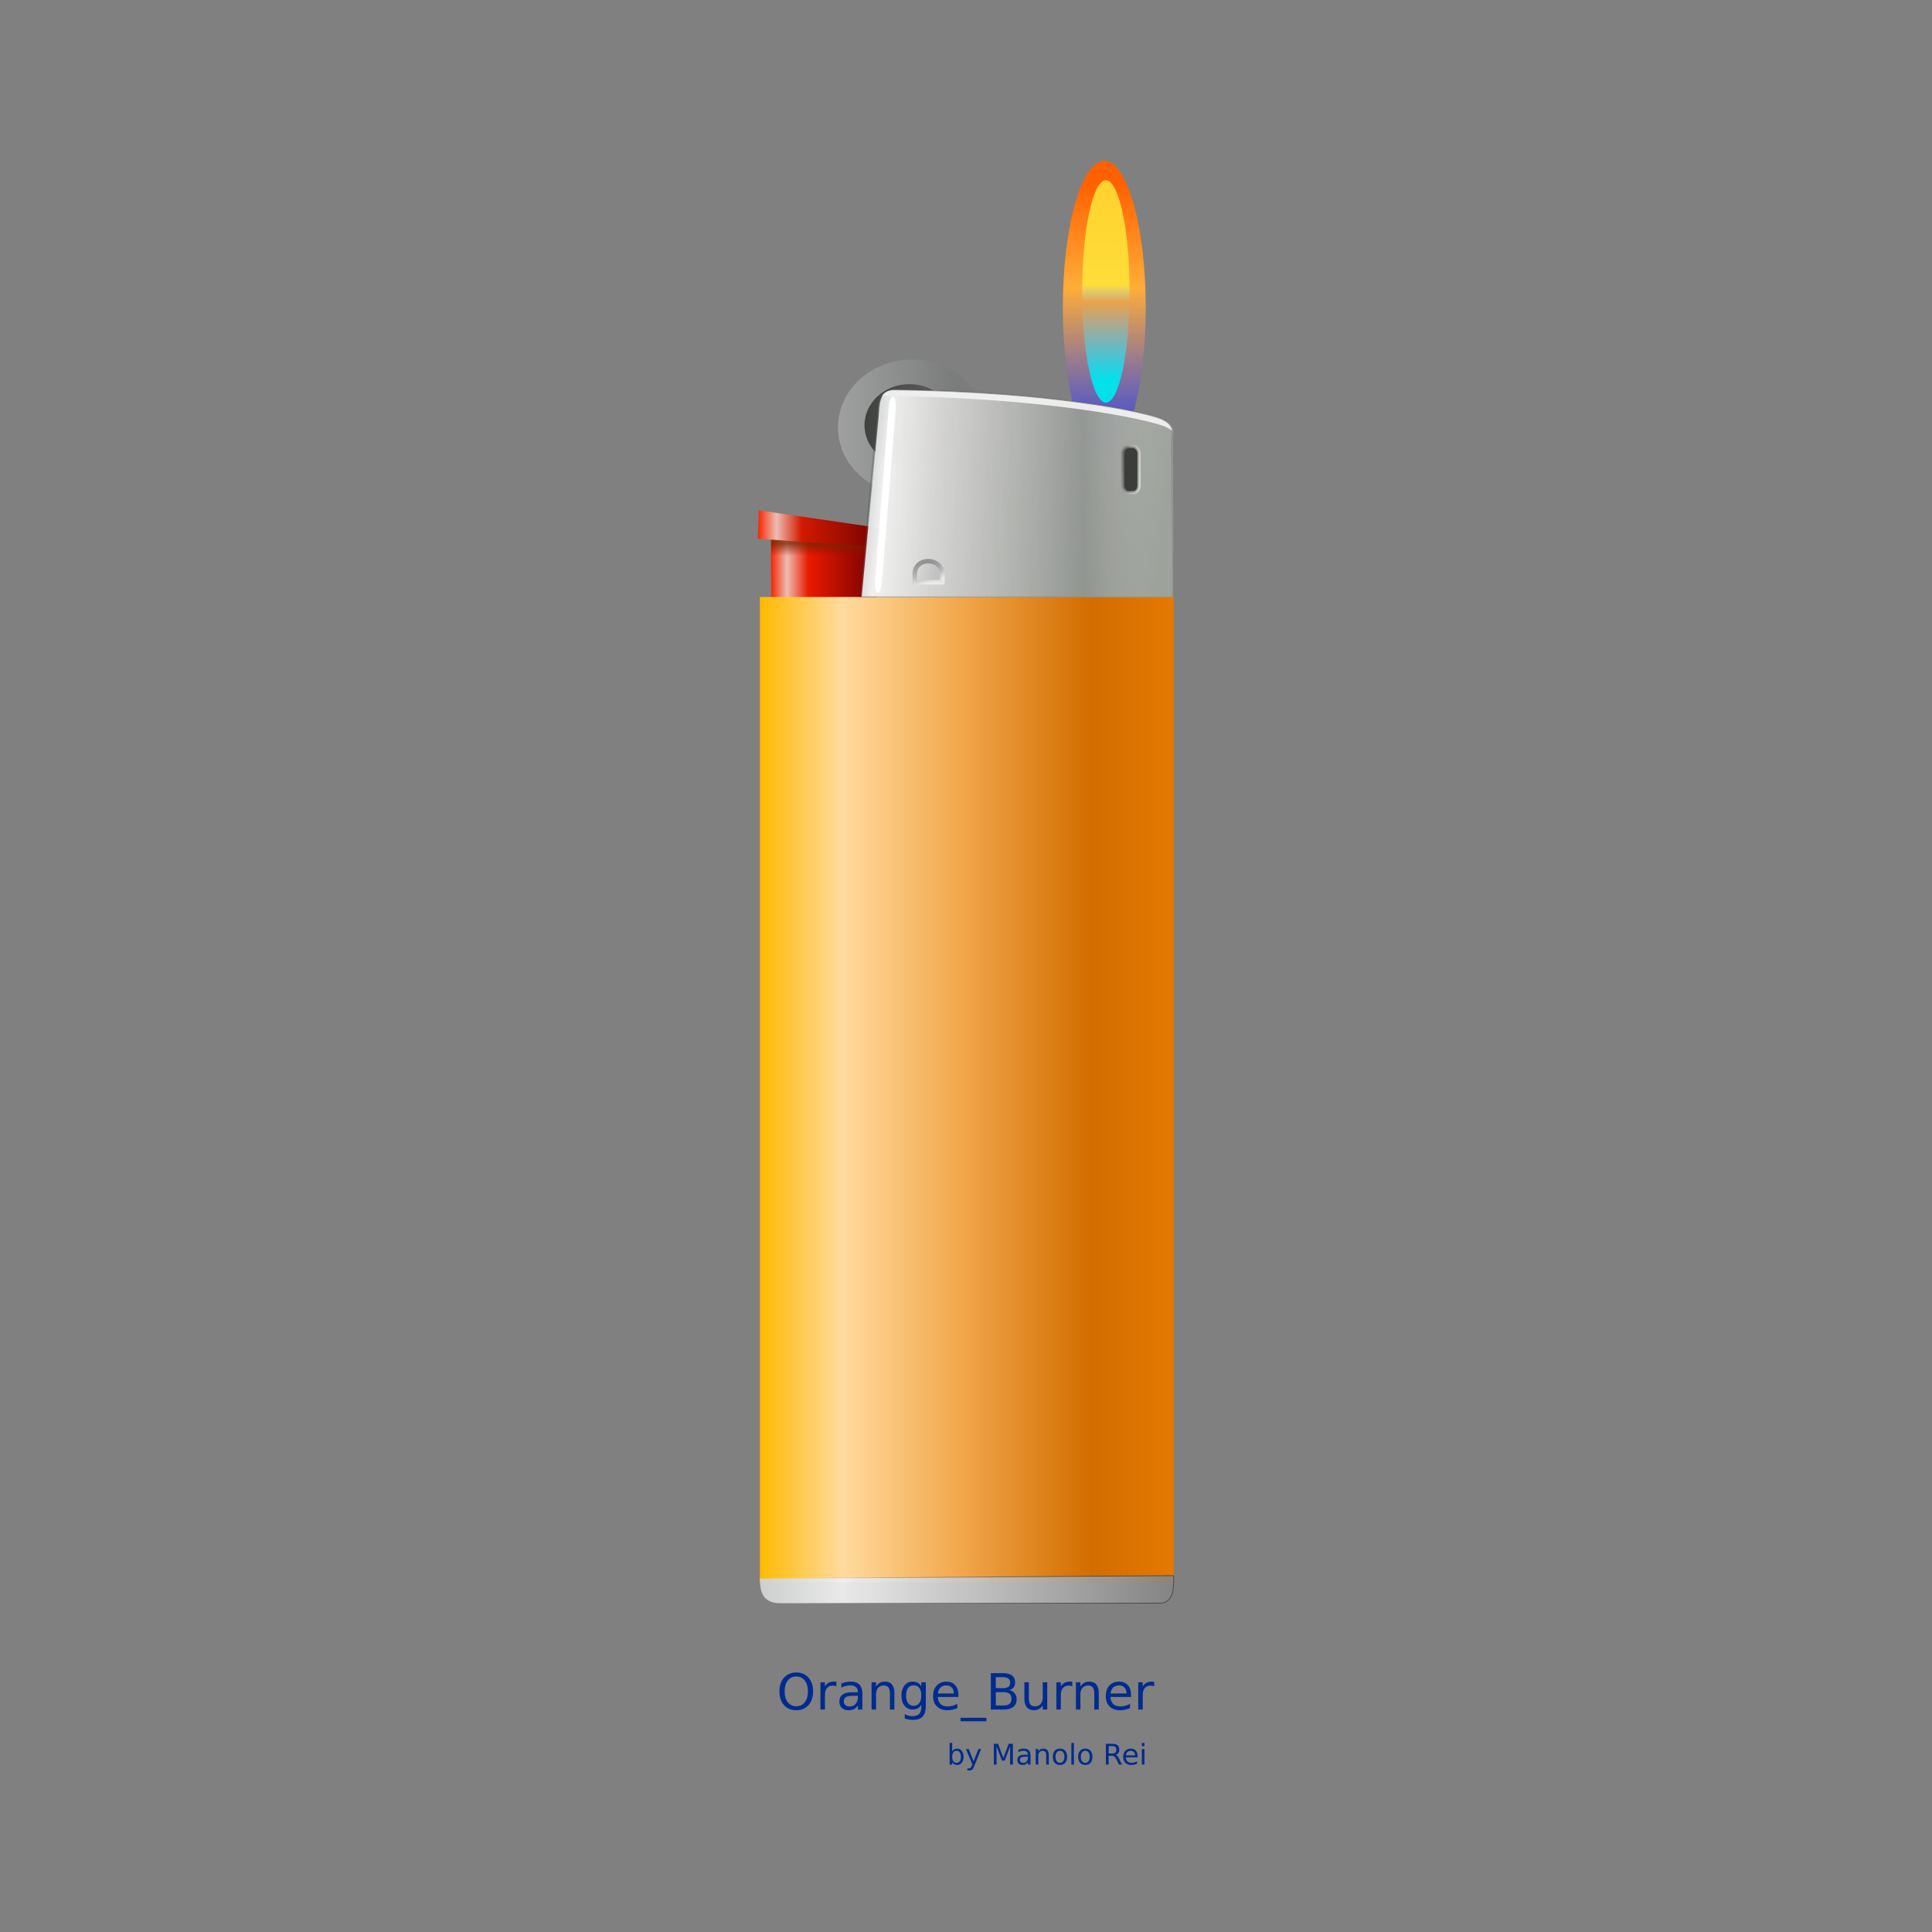<svg:svg xmlns:dc="http://purl.org/dc/elements/1.1/" xmlns:ns1="http://sodipodi.sourceforge.net/DTD/sodipodi-0.dtd" xmlns:ns2="http://www.inkscape.org/namespaces/inkscape" xmlns:ns4="http://creativecommons.org/ns#" xmlns:rdf="http://www.w3.org/1999/02/22-rdf-syntax-ns#" xmlns:svg="http://www.w3.org/2000/svg" height="1058.199" id="svg1" version="1.1" viewBox="-415.151 -88.186 1058.199 1058.199" width="1058.199" ns1:docname="_svgclean2.svg" ns1:version="0.32" ns2:version="0.48.3.1 r9886">
  <svg:rect x="-415.151" y="-88.186" width="1058.199" height="1058.199" fill="#808080" stroke="none"/>
  <svg:defs id="defs3">
    <svg:linearGradient gradientUnits="userSpaceOnUse" id="linearGradient12067" x1="-334.94" x2="-467.57" y1="295.48" y2="296.22" ns2:collect="always">
      <svg:stop id="stop12028" offset="0" style="stop-color:#7b7d7d" />
      <svg:stop id="stop12029" offset="1" style="stop-color:#b1b1b1" />
    </svg:linearGradient>
    <svg:linearGradient gradientUnits="userSpaceOnUse" id="linearGradient12068" x1="-424.34" x2="-309.3" y1="293.27" y2="293.27" ns2:collect="always">
      <svg:stop id="stop12043" offset="0" style="stop-color:#3e413e" />
      <svg:stop id="stop12044" offset="1" style="stop-color:#3e413e;stop-opacity:.525" />
    </svg:linearGradient>
    <svg:linearGradient gradientTransform="scale(.444 2.25)" gradientUnits="userSpaceOnUse" id="linearGradient12069" x1="-383.31" x2="-383.31" y1="7.608" y2="102.9" ns2:collect="always">
      <svg:stop id="stop9362" offset="0" style="stop-color:#ff6100" />
      <svg:stop id="stop11400" offset=".41" style="stop-color:#ffad38" />
      <svg:stop id="stop9363" offset="1" style="stop-color:#2d43ea;stop-opacity:.881" />
    </svg:linearGradient>
    <svg:linearGradient gradientTransform="scale(.444 2.25)" gradientUnits="userSpaceOnUse" id="linearGradient12070" x1="-380.62" x2="-380.62" y1="50.939" y2="97.887" ns2:collect="always">
      <svg:stop id="stop9367" offset="0" style="stop-color:#ffe838;stop-opacity:.831" />
      <svg:stop id="stop10778" offset=".18" style="stop-color:#80e4ff;stop-opacity:0" />
      <svg:stop id="stop9368" offset="1" style="stop-color:#02e1ea" />
    </svg:linearGradient>
    <svg:linearGradient gradientTransform="matrix(.991 0 0 1.009 0 49.035)" gradientUnits="userSpaceOnUse" id="linearGradient12071" x1="272.63" x2="335.58" y1="293.83" y2="293.83" ns2:collect="always">
      <svg:stop id="stop5489" offset="0" style="stop-color:#f62400" />
      <svg:stop id="stop5491" offset=".15" style="stop-color:#eebcb2" />
      <svg:stop id="stop5492" offset=".35" style="stop-color:#ea1a00" />
      <svg:stop id="stop5490" offset="1" style="stop-color:#700000" />
    </svg:linearGradient>
    <svg:linearGradient gradientTransform="matrix(.991 0 0 1.009 0 49.035)" gradientUnits="userSpaceOnUse" id="linearGradient12072" x1="303.53" x2="303.15" y1="269.56" y2="313.93" ns2:collect="always">
      <svg:stop id="stop6127" offset="0" style="stop-color:#752400" />
      <svg:stop id="stop6132" offset=".16" style="stop-color:#881200;stop-opacity:0" />
      <svg:stop id="stop6134" offset=".25" style="stop-color:#8d0d00;stop-opacity:0" />
      <svg:stop id="stop6133" offset=".76" style="stop-color:#920900;stop-opacity:0" />
      <svg:stop id="stop6130" offset="1" style="stop-color:#9c0000;stop-opacity:.593" />
    </svg:linearGradient>
    <svg:linearGradient gradientTransform="matrix(.648 0 0 1.543 67.894 39.605)" gradientUnits="userSpaceOnUse" id="linearGradient12073" x1="302.1" x2="675.28" y1="389.06" y2="389.06" ns2:collect="always">
      <svg:stop id="stop1686" offset="0" style="stop-color:#ffba00" />
      <svg:stop id="stop1689" offset=".2" style="stop-color:#ffdb9e" />
      <svg:stop id="stop1690" offset=".47" style="stop-color:#f2aa4f" />
      <svg:stop id="stop1691" offset=".8" style="stop-color:#d26d00" />
      <svg:stop id="stop1687" offset="1" style="stop-color:#e57900" />
    </svg:linearGradient>
    <svg:linearGradient gradientTransform="matrix(4.1 0 0 .244 67.894 39.605)" gradientUnits="userSpaceOnUse" id="linearGradient12074" x1="47.737" x2="106.76" y1="3662.6" y2="3662.6" ns2:collect="always">
      <svg:stop id="stop1698" offset="0" style="stop-color:#cfd0d0" />
      <svg:stop id="stop1700" offset=".2" style="stop-color:#f0f0f0;stop-opacity:.969" />
      <svg:stop id="stop1699" offset="1" style="stop-color:#848484;stop-opacity:.941" />
    </svg:linearGradient>
    <svg:linearGradient gradientTransform="matrix(3.85 0 0 .26 0 49.035)" gradientUnits="userSpaceOnUse" id="linearGradient12075" x1="130.62" x2="73.86" y1="3386.8" y2="3386.8" ns2:collect="always">
      <svg:stop id="stop6762" offset="0" style="stop-color:#3f3e3f;stop-opacity:.915" />
      <svg:stop id="stop6763" offset="1" style="stop-color:#000000;stop-opacity:0" />
    </svg:linearGradient>
    <svg:linearGradient gradientTransform="matrix(1.85 0 0 .54 0 49.035)" gradientUnits="userSpaceOnUse" id="linearGradient12076" x1="141.82" x2="181.51" y1="486.74" y2="486.74" ns2:collect="always">
      <svg:stop id="stop6121" offset="0" style="stop-color:#f62400" />
      <svg:stop id="stop6122" offset=".15" style="stop-color:#eebcb2" />
      <svg:stop id="stop6123" offset=".35" style="stop-color:#d21a00" />
      <svg:stop id="stop6124" offset="1" style="stop-color:#700000" />
    </svg:linearGradient>
    <svg:linearGradient gradientTransform="matrix(1.227 0 0 .815 0 49.035)" gradientUnits="userSpaceOnUse" id="linearGradient12077" x1="264.88" x2="409.54" y1="278.03" y2="288.27" ns2:collect="always">
      <svg:stop id="stop1715" offset="0" style="stop-color:#cdd1d5" />
      <svg:stop id="stop1716" offset=".07" style="stop-color:#ffffff" />
      <svg:stop id="stop1717" offset=".24" style="stop-color:#e6e5e5" />
      <svg:stop id="stop1718" offset="1" style="stop-color:#959a93" />
    </svg:linearGradient>
    <svg:linearGradient gradientTransform="matrix(1.227 0 0 .815 0 49.035)" gradientUnits="userSpaceOnUse" id="linearGradient12078" x1="208.3" x2="434.42" y1="288.47" y2="287.58" ns2:collect="always">
      <svg:stop id="stop2342" offset="0" style="stop-color:#fffff9;stop-opacity:0" />
      <svg:stop id="stop2344" offset=".71" style="stop-color:#757975;stop-opacity:.831" />
      <svg:stop id="stop2345" offset="1" style="stop-color:#fffffd;stop-opacity:0" />
    </svg:linearGradient>
    <svg:linearGradient gradientTransform="matrix(1.226 0 0 .816 0 49.035)" gradientUnits="userSpaceOnUse" id="linearGradient12079" x1="227.61" x2="381.16" y1="239.37" y2="373.27" ns2:collect="always">
      <svg:stop id="stop2968" offset="0" style="stop-color:#474b4b;stop-opacity:.644" />
      <svg:stop id="stop2969" offset="1" style="stop-color:#000000;stop-opacity:0" />
    </svg:linearGradient>
    <svg:linearGradient gradientTransform="matrix(2.677 0 0 .374 -3.317 47.829)" gradientUnits="userSpaceOnUse" id="linearGradient12080" x1="126.46" x2="189.79" y1="522.71" y2="522.71" ns2:collect="always">
      <svg:stop id="stop3609" offset="0" style="stop-color:#ececec" />
      <svg:stop id="stop3610" offset="1" style="stop-color:#ffffff;stop-opacity:.797" />
    </svg:linearGradient>
    <svg:linearGradient gradientTransform="matrix(.828 0 0 2.341 -305.02 .833)" gradientUnits="userSpaceOnUse" id="linearGradient12081" x1="930.59" x2="956.12" y1="113.42" y2="119.47" ns2:collect="always">
      <svg:stop id="stop4238" offset="0" style="stop-color:#000000" />
      <svg:stop id="stop4239" offset="1" style="stop-color:#ffffff;stop-opacity:.924" />
    </svg:linearGradient>
    <svg:linearGradient gradientTransform="matrix(1.145 0 0 .873 0 49.035)" gradientUnits="userSpaceOnUse" id="linearGradient12082" x1="320.27" x2="301.79" y1="331.58" y2="328.9" ns2:collect="always">
      <svg:stop id="stop8012" offset="0" style="stop-color:#bcbcbc" />
      <svg:stop id="stop8013" offset="1" style="stop-color:#ececec" />
    </svg:linearGradient>
    <svg:linearGradient gradientTransform="matrix(.532 0 0 .413 184.42 209.34)" gradientUnits="userSpaceOnUse" id="linearGradient12083" x1="320.89" x2="334.48" y1="296.06" y2="325.26" ns2:collect="always">
      <svg:stop id="stop8019" offset="0" style="stop-color:#000000;stop-opacity:.432" />
      <svg:stop id="stop8020" offset="1" style="stop-color:#ffffff;stop-opacity:.737" />
    </svg:linearGradient>
    <svg:linearGradient gradientTransform="matrix(.189 0 0 5.292 5.786 47.185)" gradientUnits="userSpaceOnUse" id="linearGradient12084" x1="1821" x2="1929.5" y1="42.116" y2="41.981" ns2:collect="always">
      <svg:stop id="stop9891" offset="0" style="stop-color:#ffffff" />
      <svg:stop id="stop9892" offset="1" style="stop-color:#ffffff;stop-opacity:.966" />
    </svg:linearGradient>
  </svg:defs>
  <ns1:namedview bordercolor="#666666" borderopacity="1.0" id="base" pagecolor="#ffffff" showgrid="false" ns2:current-layer="layer1" ns2:cx="157.78184" ns2:cy="280.07912" ns2:pageopacity="0.0" ns2:pageshadow="2" ns2:window-height="645" ns2:window-maximized="0" ns2:window-width="674" ns2:window-x="0" ns2:window-y="0" ns2:zoom="0.66279463" />
  <svg:g id="layer1" transform="translate(-139.86 -36.777)" ns2:groupmode="layer" ns2:label="Layer 1">
    <svg:g id="g12050" transform="matrix(.937 0 0 .937 -106.15 -54.268)">
      <svg:g id="g12045" transform="matrix(.754 0 0 .689 629.29 50.797)">
        <svg:path d="m-309.3 293.27c0 31.768-25.753 57.522-57.522 57.522-31.768 0-57.522-25.753-57.522-57.522 0-31.768 25.753-57.522 57.522-57.522 31.768 0 57.522 25.753 57.522 57.522z" id="path11401" style="fill-rule:evenodd;fill:url(#linearGradient12067)" ns1:cx="-366.81799" ns1:cy="293.26581" ns1:rx="57.521587" ns1:ry="57.521587" ns1:type="arc" />
        <svg:path d="m-309.3 293.27c0 31.768-25.753 57.522-57.522 57.522-31.768 0-57.522-25.753-57.522-57.522 0-31.768 25.753-57.522 57.522-57.522 31.768 0 57.522 25.753 57.522 57.522z" id="path12030" style="fill-rule:evenodd;fill:url(#linearGradient12068)" transform="matrix(.607 0 0 .607 -146.21 113.5)" ns1:cx="-366.81799" ns1:cy="293.26581" ns1:rx="57.521587" ns1:ry="57.521587" ns1:type="arc" />
      </svg:g>
      <svg:path d="m-145.22 121.64c0 68.224-10.555 123.53-23.574 123.53-13.02 0-23.574-55.306-23.574-123.53s10.555-123.53 23.574-123.53c13.02 0 23.574 55.306 23.574 123.53z" id="path8735" style="fill-rule:evenodd;fill:url(#linearGradient12069)" transform="matrix(1.028 0 0 .695 638.52 98.437)" ns1:cx="-168.79286" ns1:cy="121.64401" ns1:rx="23.574421" ns1:ry="123.52997" ns1:type="arc" />
      <svg:path d="m-145.22 121.64c0 68.224-10.555 123.53-23.574 123.53-13.02 0-23.574-55.306-23.574-123.53s10.555-123.53 23.574-123.53c13.02 0 23.574 55.306 23.574 123.53z" id="path9364" style="fill-rule:evenodd;fill:url(#linearGradient12070)" transform="matrix(.588 0 0 .526 565.19 109.43)" ns1:cx="-168.79286" ns1:cy="121.64401" ns1:rx="23.574421" ns1:ry="123.52997" ns1:type="arc" />
      <svg:path d="m270.42 313.76 61.17 8.17 0.98 55.31c0 1.12-0.44-17.18-0.98-17.18l-61.17 1.01s-0.54-47.31 0-47.31z" id="rect4861" style="fill-rule:evenodd;fill:url(#linearGradient12071)" ns1:nodetypes="cccccc" ns2:connector-curvature="0" />
      <svg:path d="m270.42 313.76 61.17 8.17 0.98 55.31c0 1.12-0.44-17.18-0.98-17.18l-61.17 1.01s-0.54-47.31 0-47.31z" id="path6125" style="opacity:.744;fill-rule:evenodd;fill:url(#linearGradient12072)" ns1:nodetypes="cccccc" ns2:connector-curvature="0" />
      <svg:rect height="575.83" id="rect1061" style="fill-rule:evenodd;fill:url(#linearGradient12073)" width="241.85" x="263.68" y="352.03" />
      <svg:path d="m263.7 925.79 241.85-1.69c0 4.8 0.81 16.18-8.16 16.09h-222.32c-11.27 0-11.37-9.6-11.37-14.4z" id="rect1062" style="opacity:.967;stroke-linejoin:round;fill-rule:evenodd;stroke:url(#linearGradient12075);stroke-width:.438;fill:url(#linearGradient12074)" ns1:nodetypes="ccccc" ns2:connector-curvature="0" />
      <svg:path d="m263.07 301.35 72.8 10.66-1.94 10.79-71.49-4.82 0.63-16.63z" id="rect5493" style="fill-rule:evenodd;fill:url(#linearGradient12076)" ns1:nodetypes="ccccc" ns2:connector-curvature="0" />
      <svg:path d="m333.15 245.83c0.39-5.18 0-15.04 9.32-14.93 93.89 1.1 145.55 12.91 155.28 16.5 9.6 3.53 7.59 9.22 7.49 12.18v92.42h-182.06l9.97-106.17z" id="rect1701" style="opacity:.967;fill-rule:evenodd;fill:url(#linearGradient12077)" ns1:nodetypes="cszcsccc" ns2:connector-curvature="0" />
      <svg:path d="m332.35 245.83c0.4-5.18 0-15.04 9.32-14.93 93.89 1.1 145.56 12.91 155.28 16.5 9.61 3.53 7.59 9.22 7.5 12.18v92.42h-182.06l9.96-106.17z" id="path1712" style="opacity:.597;stroke-linejoin:bevel;fill-rule:evenodd;stroke:url(#linearGradient12079);stroke-width:.812;fill:url(#linearGradient12078)" ns1:nodetypes="cszcsccc" ns2:connector-curvature="0" />
      <svg:path d="m341.94 231.28c-3.35-0.04-5.43 1.24-6.75 3.09 99.17 1.35 153.9 13.82 164.25 17.63 2.38 0.88 4.02 1.88 5.25 2.94-0.45-2.5-2.07-5.16-7.5-7.16-9.73-3.59-61.37-15.4-155.25-16.5z" id="path2971" style="fill-rule:evenodd;fill:url(#linearGradient12080)" ns2:connector-curvature="0" />
      <svg:rect height="26.903" id="rect3611" rx="3.384" ry="4.019" style="opacity:.636;stroke-linejoin:round;fill-rule:evenodd;stroke:url(#linearGradient12081);stroke-width:1.827;fill:#000000" width="9.514" x="475.77" y="264.09" />
      <svg:path d="m354.2 338.82c0-10.71 16.18-9.93 16.18 0v4.6h-16.18v-4.6z" id="rect6135" style="opacity:.744;stroke-linejoin:round;fill-rule:evenodd;stroke:url(#linearGradient12083);stroke-width:2.638;fill:url(#linearGradient12082)" ns1:nodetypes="ccccc" ns2:connector-curvature="0" />
      <svg:rect height="115.08" id="rect9885" rx="6.577" ry="6.577" style="fill-rule:evenodd;fill:url(#linearGradient12084)" transform="rotate(4.513)" width="4.11" x="356.91" y="207.3" />
    </svg:g>
    <svg:path d="m276.31 906.74c-0.86 0-1.55 0.32-2.05 0.96-0.51 0.64-0.76 1.52-0.76 2.62s0.25 1.97 0.76 2.62c0.5 0.64 1.19 0.96 2.05 0.96s1.53-0.32 2.03-0.96c0.51-0.65 0.76-1.52 0.76-2.62s-0.25-1.98-0.76-2.62c-0.5-0.64-1.17-0.96-2.03-0.96m0-0.96c1.22 0 2.2 0.41 2.94 1.24 0.73 0.82 1.1 1.92 1.1 3.3s-0.37 2.48-1.1 3.31c-0.74 0.82-1.72 1.23-2.94 1.23-1.23 0-2.22-0.41-2.96-1.23-0.73-0.82-1.1-1.92-1.1-3.31 0-1.38 0.37-2.48 1.1-3.3 0.74-0.83 1.73-1.24 2.96-1.24m9.65 3.35c-0.12-0.07-0.26-0.12-0.4-0.15s-0.3-0.05-0.47-0.05c-0.61 0-1.08 0.2-1.41 0.6-0.32 0.39-0.48 0.96-0.48 1.7v3.46h-1.09v-6.56h1.09v1.01c0.22-0.39 0.52-0.69 0.88-0.88 0.36-0.2 0.81-0.29 1.33-0.29 0.07 0 0.15 0 0.24 0.01s0.19 0.03 0.3 0.05l0.01 1.1m4.1 2.26c-0.87 0-1.48 0.1-1.81 0.3-0.34 0.2-0.51 0.54-0.51 1.02 0 0.38 0.13 0.68 0.38 0.91 0.25 0.22 0.6 0.34 1.03 0.34 0.6 0 1.08-0.22 1.44-0.64s0.54-0.99 0.54-1.69v-0.24h-1.07m2.15-0.45v3.75h-1.08v-1c-0.25 0.4-0.55 0.69-0.92 0.89-0.37 0.18-0.82 0.28-1.35 0.28-0.67 0-1.2-0.19-1.6-0.57-0.4-0.37-0.59-0.88-0.59-1.51 0-0.74 0.24-1.3 0.73-1.67 0.5-0.38 1.24-0.57 2.22-0.57h1.51v-0.1c0-0.5-0.16-0.88-0.49-1.15s-0.78-0.41-1.37-0.41c-0.38 0-0.74 0.05-1.1 0.14-0.35 0.09-0.7 0.22-1.02 0.4v-1c0.39-0.15 0.77-0.26 1.14-0.34 0.38-0.07 0.74-0.11 1.09-0.11 0.95 0 1.66 0.24 2.13 0.74 0.46 0.49 0.7 1.23 0.7 2.23m7.7-0.21v3.96h-1.07v-3.93c0-0.62-0.13-1.08-0.37-1.39s-0.6-0.47-1.09-0.47c-0.58 0-1.04 0.19-1.37 0.56-0.34 0.37-0.51 0.88-0.51 1.52v3.71h-1.08v-6.56h1.08v1.01c0.26-0.39 0.56-0.68 0.91-0.88s0.76-0.29 1.21-0.29c0.76 0 1.33 0.23 1.71 0.7 0.39 0.46 0.58 1.15 0.58 2.06m6.48 0.6c0-0.78-0.16-1.39-0.48-1.82s-0.77-0.64-1.36-0.64c-0.57 0-1.03 0.21-1.35 0.64s-0.48 1.04-0.48 1.82 0.16 1.38 0.48 1.81 0.78 0.65 1.35 0.65c0.59 0 1.04-0.22 1.36-0.65s0.48-1.03 0.48-1.81m1.08 2.54c0 1.12-0.25 1.95-0.74 2.49-0.5 0.55-1.26 0.82-2.28 0.82-0.38 0-0.74-0.03-1.07-0.08-0.34-0.06-0.67-0.14-0.98-0.26v-1.05c0.31 0.17 0.63 0.3 0.94 0.38 0.3 0.08 0.62 0.12 0.94 0.12 0.71 0 1.23-0.18 1.59-0.55 0.35-0.37 0.52-0.93 0.52-1.67v-0.54c-0.22 0.39-0.5 0.68-0.85 0.87s-0.77 0.29-1.25 0.29c-0.8 0-1.45-0.31-1.95-0.92-0.49-0.62-0.73-1.43-0.73-2.44 0-1.02 0.24-1.83 0.73-2.44 0.5-0.62 1.15-0.92 1.95-0.92 0.48 0 0.9 0.09 1.25 0.28 0.35 0.2 0.63 0.48 0.85 0.87v-0.99h1.08v5.74m7.84-2.73v0.52h-4.96c0.05 0.75 0.27 1.31 0.67 1.7s0.96 0.58 1.67 0.58c0.42 0 0.82-0.05 1.2-0.15 0.39-0.1 0.78-0.25 1.16-0.46v1.02c-0.38 0.17-0.78 0.29-1.19 0.38-0.4 0.08-0.81 0.13-1.23 0.13-1.05 0-1.88-0.31-2.49-0.92s-0.92-1.43-0.92-2.47c0-1.07 0.29-1.93 0.87-2.55 0.58-0.64 1.37-0.95 2.35-0.95 0.88 0 1.58 0.28 2.09 0.85 0.52 0.57 0.78 1.34 0.78 2.32m-1.08-0.32c-0.01-0.59-0.18-1.06-0.5-1.41s-0.75-0.53-1.28-0.53c-0.6 0-1.08 0.17-1.44 0.51s-0.57 0.82-0.63 1.44l3.85-0.01m7.83 5.86v0.84h-6.23v-0.84h6.23m2.25-6.17v3.2h1.89c0.64 0 1.11-0.13 1.42-0.39 0.3-0.26 0.46-0.67 0.46-1.21 0-0.55-0.16-0.95-0.46-1.21-0.31-0.26-0.78-0.39-1.42-0.39h-1.89m0-3.6v2.64h1.75c0.58 0 1.01-0.11 1.29-0.32 0.28-0.22 0.42-0.55 0.42-1 0-0.44-0.14-0.77-0.42-0.99s-0.71-0.33-1.29-0.33h-1.75m-1.19-0.97h3.03c0.9 0 1.59 0.19 2.08 0.56 0.49 0.38 0.73 0.91 0.73 1.6 0 0.54-0.12 0.96-0.37 1.28s-0.62 0.51-1.1 0.59c0.58 0.13 1.03 0.39 1.35 0.79 0.33 0.39 0.49 0.88 0.49 1.48 0 0.78-0.27 1.38-0.8 1.81-0.53 0.42-1.29 0.64-2.27 0.64h-3.14v-8.75m8.07 6.16v-3.97h1.08v3.93c0 0.62 0.12 1.08 0.36 1.4 0.24 0.31 0.61 0.46 1.09 0.46 0.58 0 1.04-0.19 1.38-0.56s0.51-0.87 0.51-1.51v-3.72h1.08v6.56h-1.08v-1.01c-0.26 0.4-0.57 0.7-0.92 0.89-0.34 0.19-0.74 0.29-1.2 0.29-0.75 0-1.32-0.24-1.71-0.71-0.39-0.46-0.59-1.15-0.59-2.05m11.53-2.97c-0.12-0.07-0.25-0.12-0.4-0.15-0.14-0.03-0.29-0.05-0.47-0.05-0.6 0-1.07 0.2-1.4 0.6-0.33 0.39-0.49 0.96-0.49 1.7v3.46h-1.08v-6.56h1.08v1.01c0.23-0.39 0.52-0.69 0.89-0.88 0.36-0.2 0.8-0.29 1.32-0.29 0.08 0 0.16 0 0.25 0.01s0.19 0.03 0.3 0.05v1.1m6.37 1.6v3.96h-1.08v-3.93c0-0.62-0.12-1.08-0.37-1.39-0.24-0.31-0.6-0.47-1.09-0.47-0.58 0-1.04 0.19-1.37 0.56-0.34 0.37-0.51 0.88-0.51 1.52v3.71h-1.08v-6.56h1.08v1.01c0.26-0.39 0.56-0.68 0.91-0.88s0.76-0.29 1.21-0.29c0.76 0 1.33 0.23 1.72 0.7 0.38 0.46 0.58 1.15 0.58 2.06m7.77 0.41v0.52h-4.96c0.05 0.75 0.27 1.31 0.67 1.7s0.96 0.58 1.68 0.58c0.41 0 0.81-0.05 1.2-0.15s0.78-0.25 1.16-0.46v1.02c-0.39 0.17-0.78 0.29-1.19 0.38-0.41 0.08-0.82 0.13-1.24 0.13-1.04 0-1.87-0.31-2.49-0.92-0.61-0.61-0.91-1.43-0.91-2.47 0-1.07 0.29-1.93 0.87-2.55 0.58-0.64 1.36-0.95 2.35-0.95 0.88 0 1.58 0.28 2.09 0.85s0.77 1.34 0.77 2.32m-1.08-0.32c-0.01-0.59-0.17-1.06-0.5-1.41-0.32-0.35-0.74-0.53-1.27-0.53-0.6 0-1.09 0.17-1.45 0.51s-0.57 0.82-0.62 1.44l3.84-0.01m6.65-1.69c-0.12-0.07-0.25-0.12-0.4-0.15-0.14-0.03-0.29-0.05-0.46-0.05-0.61 0-1.08 0.2-1.41 0.6-0.32 0.39-0.49 0.96-0.49 1.7v3.46h-1.08v-6.56h1.08v1.01c0.23-0.39 0.52-0.69 0.89-0.88 0.36-0.2 0.8-0.29 1.32-0.29 0.08 0 0.16 0 0.25 0.01s0.19 0.03 0.3 0.05v1.1" id="text12085" style="fill:#002b8f" transform="matrix(2.276,0,0,2.276,-468.01,-1196.9)" ns2:connector-curvature="0" />
    <svg:path d="m277.42 911.41c0-0.79-0.16-1.41-0.49-1.86s-0.77-0.68-1.34-0.68c-0.58 0-1.02 0.23-1.35 0.68s-0.49 1.07-0.49 1.86c0 0.8 0.16 1.42 0.49 1.87s0.77 0.68 1.35 0.68c0.57 0 1.01-0.23 1.34-0.68s0.49-1.07 0.49-1.87m-3.67-2.29c0.23-0.39 0.51-0.68 0.86-0.87 0.34-0.19 0.76-0.28 1.24-0.28 0.8 0 1.44 0.31 1.94 0.95 0.5 0.63 0.75 1.46 0.75 2.49s-0.25 1.87-0.75 2.5-1.14 0.95-1.94 0.95c-0.48 0-0.9-0.1-1.24-0.28-0.35-0.2-0.63-0.49-0.86-0.88v0.99h-1.08v-9.12h1.08v3.55m9.31 6.18c-0.31 0.78-0.61 1.29-0.89 1.53-0.29 0.23-0.68 0.35-1.16 0.35h-0.87v-0.9h0.64c0.29 0 0.52-0.07 0.69-0.21 0.16-0.14 0.34-0.47 0.54-1l0.2-0.49-2.66-6.45h1.14l2.06 5.13 2.05-5.13h1.14l-2.88 7.17m8.23-9.36h1.77l2.23 5.95 2.24-5.95h1.77v8.75h-1.16v-7.68l-2.25 6h-1.19l-2.26-6v7.68h-1.15v-8.75m13.28 5.45c-0.88 0-1.48 0.1-1.81 0.3-0.34 0.2-0.51 0.54-0.51 1.02 0 0.38 0.13 0.68 0.38 0.91 0.25 0.22 0.59 0.34 1.03 0.34 0.6 0 1.07-0.22 1.43-0.64 0.37-0.42 0.55-0.99 0.55-1.69v-0.24h-1.07m2.15-0.45v3.75h-1.08v-1c-0.25 0.4-0.55 0.69-0.92 0.89-0.37 0.18-0.82 0.28-1.35 0.28-0.67 0-1.21-0.19-1.61-0.57-0.39-0.37-0.59-0.88-0.59-1.51 0-0.74 0.25-1.3 0.74-1.67 0.5-0.38 1.24-0.57 2.22-0.57h1.51v-0.1c0-0.5-0.17-0.88-0.49-1.15-0.33-0.27-0.79-0.41-1.38-0.41-0.37 0-0.74 0.05-1.09 0.14-0.36 0.09-0.7 0.22-1.03 0.4v-1c0.4-0.15 0.78-0.26 1.15-0.34 0.37-0.07 0.73-0.11 1.09-0.11 0.95 0 1.65 0.24 2.12 0.74 0.47 0.49 0.71 1.23 0.71 2.23m7.7-0.21v3.96h-1.08v-3.93c0-0.62-0.12-1.08-0.36-1.39s-0.61-0.47-1.09-0.47c-0.58 0-1.04 0.19-1.38 0.56-0.33 0.37-0.5 0.88-0.5 1.52v3.71h-1.09v-6.56h1.09v1.01c0.26-0.39 0.56-0.68 0.91-0.88s0.75-0.29 1.21-0.29c0.75 0 1.32 0.23 1.71 0.7 0.39 0.46 0.58 1.15 0.58 2.06m4.71-1.85c-0.58 0-1.04 0.23-1.37 0.68-0.34 0.45-0.51 1.07-0.51 1.85 0 0.79 0.17 1.41 0.5 1.86 0.34 0.45 0.79 0.67 1.38 0.67 0.57 0 1.03-0.22 1.36-0.68 0.34-0.45 0.51-1.07 0.51-1.85s-0.17-1.39-0.51-1.84c-0.33-0.46-0.79-0.69-1.36-0.69m0-0.91c0.93 0 1.67 0.3 2.21 0.91 0.53 0.61 0.8 1.45 0.8 2.53s-0.27 1.92-0.8 2.53c-0.54 0.61-1.28 0.92-2.21 0.92-0.95 0-1.68-0.31-2.22-0.92-0.53-0.61-0.8-1.45-0.8-2.53s0.27-1.92 0.8-2.53c0.54-0.61 1.27-0.91 2.22-0.91m4.79-2.4h1.08v9.12h-1.08v-9.12m5.87 3.31c-0.58 0-1.03 0.23-1.37 0.68s-0.5 1.07-0.5 1.85c0 0.79 0.16 1.41 0.49 1.86 0.34 0.45 0.8 0.67 1.38 0.67 0.57 0 1.03-0.22 1.37-0.68 0.33-0.45 0.5-1.07 0.5-1.85s-0.17-1.39-0.5-1.84c-0.34-0.46-0.8-0.69-1.37-0.69m0-0.91c0.94 0 1.67 0.3 2.21 0.91 0.53 0.61 0.8 1.45 0.8 2.53s-0.27 1.92-0.8 2.53c-0.54 0.61-1.27 0.92-2.21 0.92s-1.68-0.31-2.21-0.92c-0.54-0.61-0.8-1.45-0.8-2.53s0.26-1.92 0.8-2.53c0.53-0.61 1.27-0.91 2.21-0.91m12.81 2.62c0.25 0.08 0.5 0.27 0.74 0.55s0.48 0.66 0.72 1.16l1.2 2.39h-1.27l-1.12-2.25c-0.28-0.58-0.57-0.97-0.84-1.16s-0.64-0.29-1.11-0.29h-1.29v3.7h-1.18v-8.75h2.67c1 0 1.75 0.21 2.24 0.63 0.49 0.41 0.74 1.05 0.74 1.89 0 0.55-0.13 1.01-0.39 1.37-0.25 0.36-0.62 0.62-1.11 0.76m-2.97-3.68v3.11h1.49c0.57 0 1-0.13 1.29-0.39 0.29-0.27 0.44-0.66 0.44-1.17s-0.15-0.9-0.44-1.16-0.72-0.39-1.29-0.39h-1.49m12.19 4.23v0.52h-4.96c0.05 0.75 0.27 1.31 0.67 1.7s0.96 0.58 1.68 0.58c0.41 0 0.81-0.05 1.2-0.15s0.78-0.25 1.16-0.46v1.02c-0.39 0.17-0.78 0.29-1.19 0.38-0.41 0.08-0.82 0.13-1.24 0.13-1.04 0-1.87-0.31-2.49-0.92-0.61-0.61-0.91-1.43-0.91-2.47 0-1.07 0.29-1.93 0.87-2.55 0.58-0.64 1.36-0.95 2.35-0.95 0.88 0 1.58 0.28 2.09 0.85s0.77 1.34 0.77 2.32m-1.08-0.32c0-0.59-0.17-1.06-0.49-1.41-0.33-0.35-0.75-0.53-1.28-0.53-0.6 0-1.09 0.17-1.45 0.51s-0.57 0.82-0.62 1.44l3.84-0.01m2.85-2.69h1.08v6.56h-1.08v-6.56m0-2.56h1.08v1.37h-1.08v-1.37" id="text12709" style="fill:#002b8f" transform="matrix(1.301,0,0,1.301,-109.91,-274.92)" ns2:connector-curvature="0" />
  </svg:g>
</svg:svg>